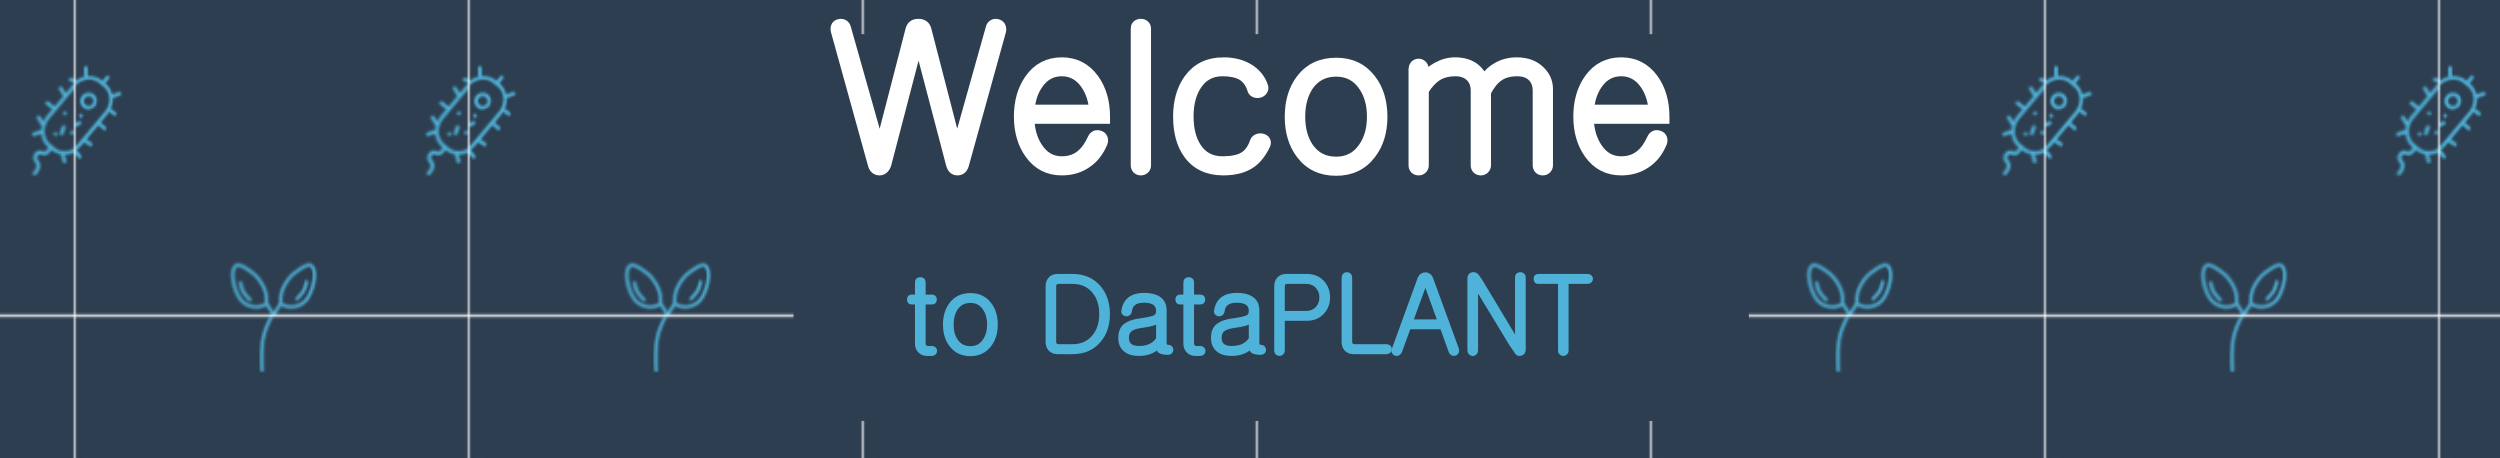 <?xml version="1.0" encoding="UTF-8" standalone="no"?>
<!-- Created with Inkscape (http://www.inkscape.org/) -->

<svg
   width="1200mm"
   height="220mm"
   viewBox="0 0 1200 220"
   version="1.1"
   id="svg296"
   inkscape:version="1.2.1 (9c6d41e410, 2022-07-14, custom)"
   sodipodi:docname="banner-bottom.svg"
   inkscape:export-filename="banner-bottom.png"
   inkscape:export-xdpi="25.4"
   inkscape:export-ydpi="25.4"
   xmlns:inkscape="http://www.inkscape.org/namespaces/inkscape"
   xmlns:sodipodi="http://sodipodi.sourceforge.net/DTD/sodipodi-0.dtd"
   xmlns:xlink="http://www.w3.org/1999/xlink"
   xmlns="http://www.w3.org/2000/svg"
   xmlns:svg="http://www.w3.org/2000/svg">
  <sodipodi:namedview
     id="namedview298"
     pagecolor="#ffffff"
     bordercolor="#666666"
     borderopacity="1.0"
     inkscape:showpageshadow="2"
     inkscape:pageopacity="0.0"
     inkscape:pagecheckerboard="0"
     inkscape:deskcolor="#d1d1d1"
     inkscape:document-units="mm"
     showgrid="false"
     inkscape:zoom="0.16173406"
     inkscape:cx="1644.6752"
     inkscape:cy="847.06956"
     inkscape:window-width="1884"
     inkscape:window-height="1003"
     inkscape:window-x="497"
     inkscape:window-y="212"
     inkscape:window-maximized="0"
     inkscape:current-layer="layer1" />
  <defs
     id="defs293">
    <pattern
       inkscape:collect="always"
       xlink:href="#pattern1555"
       id="pattern5246"
       patternTransform="matrix(0.265,0,0,0.265,-567.886,-213.16)" />
    <pattern
       inkscape:collect="always"
       xlink:href="#pattern3290"
       id="pattern3318"
       patternTransform="translate(4.9034203e-5,7.8248032e-5)" />
    <pattern
       patternUnits="userSpaceOnUse"
       width="162.791"
       height="162.79"
       patternTransform="translate(-814.014,1887.523)"
       id="pattern3290">
      <rect
         style="fill:url(#pattern3288);stroke:none;stroke-width:0.082"
         width="162.791"
         height="162.79"
         x="0"
         y="0"
         id="rect3286" />
    </pattern>
    <pattern
       inkscape:collect="always"
       xlink:href="#pattern3283"
       id="pattern3288"
       patternTransform="matrix(0.082,0,0,0.082,-1.1423474e-5,-1.6978346e-5)" />
    <pattern
       patternUnits="userSpaceOnUse"
       width="1997.193"
       height="1997.177"
       patternTransform="translate(-814.014,1887.523)"
       id="pattern3283">
      <rect
         style="fill:url(#pattern3281);stroke:none;stroke-width:6.51"
         width="1997.193"
         height="1997.177"
         x="0"
         y="0"
         id="rect1317" />
    </pattern>
    <pattern
       inkscape:collect="always"
       xlink:href="#pattern1314"
       id="pattern3281"
       patternTransform="matrix(6.51,0,0,6.51,-4.921875e-5,2.4758858e-4)" />
    <pattern
       patternUnits="userSpaceOnUse"
       width="306.786"
       height="306.784"
       patternTransform="translate(-814.014,1887.523)"
       id="pattern1314">
      <g
         id="use1312"
         transform="matrix(3.78,0,0,3.78,-140.072,-1521.299)"
         inkscape:tile-x0="17.633138"
         inkscape:tile-y0="66.195568">
        <path
           style="fill:#2d3e50;fill-opacity:1;stroke:none;stroke-width:0.265px;stroke-linecap:butt;stroke-linejoin:miter;stroke-opacity:1"
           d="M 37.061,483.68 H 118.231 V 402.51 H 37.061 v 81.17"
           id="path1542" />
        <path
           id="path1544"
           style="color:#000000;fill:#4fb3d9;stroke-linecap:round"
           d="m 39.113,431.881 a 0.378,0.378 0 0 0 -0.375,0.381 l 0.01,1.53 a 0.378,0.378 0 0 0 0.223,0.221 c -0.652,0.126 -1.264,0.423 -1.838,0.83 a 0.378,0.378 0 0 0 -0.072,-0.07 v 1.02 c 0.646,-0.618 1.426,-0.992 2.211,-1.106 0.93,-0.136 1.868,0.091 2.596,0.699 l 0.908,0.76 c 1.455,1.217 1.553,3.529 0.15,5.205 l -5.431,6.494 c -0.137,0.163 -0.282,0.313 -0.434,0.45 v 1.776 l 0.504,0.633 a 0.378,0.378 0 0 0 0.531,0.06 0.378,0.378 0 0 0 0.06,-0.531 l -0.944,-1.185 c 0.296,-0.226 0.611,-0.42 0.861,-0.719 l 0.693,-0.828 a 0.378,0.378 0 0 0 0.021,0.082 l 1.154,0.686 a 0.378,0.378 0 0 0 0.518,-0.131 0.378,0.378 0 0 0 -0.131,-0.519 l -1.109,-0.658 2.457,-2.937 a 0.378,0.378 0 0 0 0.045,0.088 l 0.982,0.83 a 0.378,0.378 0 0 0 0.533,-0.046 0.378,0.378 0 0 0 -0.045,-0.533 l -0.984,-0.828 a 0.378,0.378 0 0 0 -0.131,0.012 l 1.428,-1.707 c 0.15,-0.18 0.21,-0.394 0.332,-0.586 a 0.378,0.378 0 0 0 0.014,0.023 l 0.965,0.717 a 0.378,0.378 0 0 0 0.529,-0.078 0.378,0.378 0 0 0 -0.078,-0.529 l -0.965,-0.717 a 0.378,0.378 0 0 0 -0.145,0.021 c 0.347,-0.747 0.535,-1.523 0.483,-2.293 a 0.378,0.378 0 0 0 0.084,0.006 l 1.42,-0.485 a 0.378,0.378 0 0 0 0.236,-0.479 0.378,0.378 0 0 0 -0.48,-0.236 l -1.418,0.483 a 0.378,0.378 0 0 0 -0.008,0.013 c -0.194,-0.809 -0.545,-1.572 -1.215,-2.133 l -0.178,-0.148 0.8,-0.961 a 0.378,0.378 0 0 0 -0.049,-0.533 0.378,0.378 0 0 0 -0.533,0.049 l -0.799,0.959 -0.15,-0.125 c -0.826,-0.691 -1.859,-0.931 -2.89,-0.85 a 0.378,0.378 0 0 0 0.043,-0.168 l -0.01,-1.529 a 0.378,0.378 0 0 0 -0.381,-0.377 z m 0.543,5.465 c -0.055,0.001 -0.111,0.005 -0.166,0.012 -0.44,0.052 -0.859,0.272 -1.152,0.645 -0.587,0.746 -0.458,1.836 0.287,2.424 0.664,0.523 1.561,0.396 2.174,-0.147 0.023,-0.02 0.054,-0.021 0.076,-0.043 a 0.378,0.378 0 0 0 0.176,-0.098 0.378,0.378 0 0 0 0.002,-0.002 c 9.53e-4,-10e-4 0.001,-0.003 0.002,-0.004 a 0.378,0.378 0 0 0 0.074,-0.27 0.378,0.378 0 0 0 0,-5.1e-4 0.378,0.378 0 0 0 0,-5.2e-4 0.378,0.378 0 0 0 0,-5.2e-4 0.378,0.378 0 0 0 0,-5.1e-4 0.378,0.378 0 0 0 0,-5.2e-4 0.378,0.378 0 0 0 0,-5.2e-4 0.378,0.378 0 0 0 0,-5.1e-4 0.378,0.378 0 0 0 0,-5.2e-4 c 0.384,-0.723 0.298,-1.623 -0.367,-2.146 -0.326,-0.257 -0.718,-0.377 -1.106,-0.367 z m 0.015,0.751 c 0.217,-0.005 0.438,0.064 0.624,0.21 0.425,0.334 0.496,0.938 0.162,1.363 -0.335,0.424 -0.939,0.497 -1.363,0.162 -0.424,-0.334 -0.496,-0.939 -0.162,-1.363 0.167,-0.212 0.401,-0.336 0.646,-0.365 0.031,-0.004 0.062,-0.006 0.093,-0.007 z m -1.591,3.597 a 0.378,0.378 0 0 0 -0.347,0.404 l 0.002,0.027 a 0.378,0.378 0 0 0 0.406,0.348 0.378,0.378 0 0 0 0.347,-0.406 l -0.002,-0.026 a 0.378,0.378 0 0 0 -0.407,-0.347 z m -0.254,1.505 a 0.378,0.378 0 0 0 -0.144,0.032 l -0.621,0.272 v 0.807 a 0.378,0.378 0 0 0 0.086,-0.019 l 0.838,-0.367 a 0.378,0.378 0 0 0 0.195,-0.498 0.378,0.378 0 0 0 -0.209,-0.202 0.378,0.378 0 0 0 -0.145,-0.026 z" />
        <path
           id="path1546"
           style="color:#000000;fill:#4fb3d9;stroke-linecap:round;stroke-linejoin:round"
           d="m 84.931,472.41 c -0.126,5.3e-4 -0.253,0.018 -0.377,0.046 -0.33,0.075 -0.666,0.228 -1.004,0.416 -0.676,0.376 -1.359,0.898 -1.852,1.268 -0.695,0.521 -1.276,1.242 -1.823,2.111 -0.833,1.326 -1.204,2.756 -1.074,3.932 0.018,0.166 -0.067,0.412 -0.252,0.721 -0.185,0.309 -0.453,0.666 -0.701,1.068 -0.086,0.139 -0.14,0.247 -0.217,0.396 -0.238,-0.45 -0.516,-0.876 -0.744,-1.223 -0.271,-0.413 -0.421,-0.747 -0.398,-0.953 0.13,-1.175 -0.243,-2.606 -1.076,-3.932 -0.547,-0.87 -1.127,-1.59 -1.822,-2.111 -0.493,-0.37 -1.176,-0.892 -1.852,-1.268 -0.338,-0.188 -0.674,-0.341 -1.004,-0.416 -0.33,-0.075 -0.681,-0.074 -0.97,0.121 -0.413,0.278 -0.636,0.754 -0.744,1.297 -0.109,0.543 -0.108,1.175 -0.025,1.842 0.165,1.333 0.656,2.806 1.355,3.92 0.719,1.145 1.829,1.744 2.914,1.935 1.085,0.191 2.152,-0.002 2.871,-0.484 a 0.329,0.329 0 0 0 0.037,-0.043 c 0.08,0.146 0.07,0.309 0.164,0.453 0.288,0.439 0.624,0.891 0.838,1.364 a 0.329,0.329 0 0 0 0.107,0.101 c -0.142,0.203 -0.294,0.441 -0.449,0.707 h 0.722 c 0.19,-0.323 0.365,-0.584 0.504,-0.756 a 0.329,0.329 0 0 0 0.01,-0.018 0.329,0.329 0 0 0 0.01,-0.002 c -0.001,0.002 0.015,-0.022 0.032,-0.047 0.016,-0.025 0.031,-0.044 0.056,-0.093 0.12,-0.234 0.146,-0.29 0.242,-0.445 0.228,-0.369 0.493,-0.723 0.705,-1.076 0.029,-0.048 0.02,-0.104 0.047,-0.152 0.719,0.48 1.781,0.673 2.863,0.482 1.085,-0.191 2.197,-0.79 2.916,-1.935 0.699,-1.114 1.188,-2.587 1.353,-3.92 0.083,-0.667 0.085,-1.298 -0.023,-1.842 -0.109,-0.543 -0.331,-1.019 -0.744,-1.297 -0.181,-0.122 -0.387,-0.168 -0.596,-0.167 z m -0.006,0.659 c 0.106,-0.001 0.181,0.02 0.233,0.055 0.209,0.141 0.378,0.436 0.467,0.879 0.089,0.443 0.092,1.014 0.016,1.63 -0.153,1.232 -0.626,2.645 -1.258,3.652 -0.612,0.976 -1.539,1.473 -2.471,1.637 -0.932,0.164 -1.863,-0.029 -2.389,-0.382 a 0.329,0.329 0 0 0 -0.209,0.041 c 0.044,-0.158 0.162,-0.299 0.143,-0.471 -0.108,-0.976 0.211,-2.29 0.977,-3.508 0.522,-0.83 1.058,-1.484 1.66,-1.935 0.496,-0.372 1.164,-0.878 1.777,-1.219 0.307,-0.17 0.599,-0.297 0.83,-0.349 0.087,-0.02 0.161,-0.029 0.224,-0.03 z m -14.56,0.01 c 0.063,8.6e-4 0.138,0.01 0.224,0.03 0.231,0.053 0.523,0.18 0.83,0.35 0.613,0.341 1.281,0.846 1.777,1.219 0.602,0.452 1.139,1.106 1.66,1.935 0.765,1.218 1.087,2.532 0.978,3.508 -0.016,0.143 0.112,0.256 0.141,0.389 a 0.329,0.329 0 0 0 -0.207,0.041 c -0.526,0.353 -1.456,0.547 -2.388,0.383 -0.932,-0.164 -1.86,-0.662 -2.473,-1.637 -0.632,-1.007 -1.105,-2.42 -1.258,-3.652 -0.076,-0.616 -0.073,-1.188 0.015,-1.631 0.089,-0.443 0.258,-0.738 0.467,-0.879 0.052,-0.035 0.127,-0.057 0.233,-0.055 z m 14.06,2.774 a 0.329,0.329 0 0 0 -0.373,0.28 c 0,0 -0.196,1.202 -0.629,1.853 -0.472,0.71 -1.236,1.438 -1.236,1.438 a 0.329,0.329 0 0 0 -0.014,0.467 0.329,0.329 0 0 0 0.467,0.012 c 0,0 0.796,-0.744 1.332,-1.551 0.575,-0.866 0.732,-2.125 0.732,-2.125 a 0.329,0.329 0 0 0 -0.279,-0.373 z m -13.627,0.211 a 0.329,0.329 0 0 0 -0.279,0.372 c 0,0 0.157,1.259 0.732,2.125 0.536,0.807 1.334,1.552 1.334,1.552 a 0.329,0.329 0 0 0 0.465,-0.013 0.329,0.329 0 0 0 -0.014,-0.465 c 0,0 -0.764,-0.727 -1.236,-1.437 -0.433,-0.651 -0.629,-1.854 -0.629,-1.854 a 0.329,0.329 0 0 0 -0.373,-0.28 z" />
        <path
           id="path1548"
           style="color:#000000;fill:#4fb3d9;stroke-linecap:round"
           d="m 116.815,434.273 a 0.378,0.378 0 0 0 -0.338,0.249 0.378,0.378 0 0 0 0.227,0.485 l 0.978,0.353 c -0.118,0.117 -0.266,0.182 -0.375,0.313 l -1.5,1.793 -0.715,-1.209 a 0.378,0.378 0 0 0 -0.518,-0.135 0.378,0.378 0 0 0 -0.135,0.519 l 0.844,1.424 a 0.378,0.378 0 0 0 0.014,0.01 l -1.774,2.119 -1.272,-1.018 a 0.378,0.378 0 0 0 -0.531,0.059 0.378,0.378 0 0 0 0.059,0.533 l 1.259,1.008 -1.164,1.391 c -0.3,0.359 -0.479,0.765 -0.664,1.168 l -0.653,-1.105 a 0.378,0.378 0 0 0 -0.519,-0.133 0.378,0.378 0 0 0 -0.133,0.517 l 0.842,1.426 a 0.378,0.378 0 0 0 0.162,0.121 c -0.081,0.322 -0.136,0.644 -0.149,0.967 a 0.378,0.378 0 0 0 -0.195,-0.096 l -1.42,0.483 a 0.378,0.378 0 0 0 -0.236,0.481 0.378,0.378 0 0 0 0.48,0.236 l 1.387,-0.471 c 0.107,1.022 0.523,1.989 1.344,2.676 l 0.226,0.19 a 0.378,0.378 0 0 0 -0.154,0.107 c -0.179,0.28 -0.349,0.486 -0.49,0.599 -0.141,0.113 -0.229,0.137 -0.332,0.127 -0.166,-0.016 -0.328,-0.139 -0.649,-0.219 -0.16,-0.04 -0.369,-0.048 -0.571,0.024 -0.201,0.072 -0.385,0.206 -0.578,0.404 l -0.012,0.01 -0.008,0.012 c -0.369,0.442 -0.461,0.924 -0.365,1.305 0.097,0.381 0.325,0.649 0.469,0.842 0.038,0.051 0.154,0.286 0.131,0.599 -0.023,0.314 -0.164,0.733 -0.649,1.232 a 0.378,0.378 0 0 0 0.01,0.535 0.378,0.378 0 0 0 0.535,-0.01 c 0.585,-0.603 0.823,-1.202 0.859,-1.703 0.037,-0.501 -0.109,-0.877 -0.281,-1.107 -0.155,-0.207 -0.297,-0.403 -0.34,-0.574 -0.043,-0.168 -0.037,-0.328 0.207,-0.625 0.129,-0.128 0.227,-0.189 0.278,-0.207 0.054,-0.019 0.071,-0.019 0.131,-0.004 0.119,0.03 0.366,0.202 0.758,0.24 0.324,0.032 0.635,-0.094 0.881,-0.291 0.246,-0.197 0.451,-0.463 0.654,-0.781 a 0.378,0.378 0 0 0 0.027,-0.088 l 0.17,0.143 c 0.529,0.443 1.149,0.671 1.793,0.791 l 0.338,1.531 a 0.378,0.378 0 0 0 0.451,0.289 0.378,0.378 0 0 0 0.287,-0.451 l -0.291,-1.326 c 0.745,-0.004 1.492,-0.133 2.183,-0.512 l 0.44,0.552 v -1.777 c -1.408,1.272 -3.404,1.42 -4.718,0.321 l -0.908,-0.76 c -1.455,-1.217 -1.553,-3.528 -0.15,-5.205 l 5.432,-6.492 c 0.109,-0.131 0.225,-0.253 0.344,-0.367 v -1.02 a 0.378,0.378 0 0 0 -0.092,-0.051 l -1.178,-0.426 a 0.378,0.378 0 0 0 -0.146,-0.022 z m -1.206,6.905 a 0.378,0.378 0 0 0 -0.348,0.406 l 0.002,0.025 a 0.378,0.378 0 0 0 0.406,0.35 0.378,0.378 0 0 0 0.348,-0.406 l -0.002,-0.027 a 0.378,0.378 0 0 0 -0.406,-0.348 z m 2.622,2.325 -0.218,0.095 a 0.378,0.378 0 0 0 -0.195,0.498 0.378,0.378 0 0 0 0.413,0.214 z m -2.859,0.54 a 0.378,0.378 0 0 0 -0.335,0.252 l -0.451,1.305 a 0.378,0.378 0 0 0 0.235,0.481 0.378,0.378 0 0 0 0.481,-0.233 l 0.451,-1.305 a 0.378,0.378 0 0 0 -0.235,-0.481 0.378,0.378 0 0 0 -0.146,-0.02 z m 1.722,1.109 a 0.378,0.378 0 0 0 -0.349,0.406 l 0.002,0.028 a 0.378,0.378 0 0 0 0.406,0.347 0.378,0.378 0 0 0 0.349,-0.406 l -0.002,-0.025 a 0.378,0.378 0 0 0 -0.406,-0.35 z m -3.441,0.282 a 0.378,0.378 0 0 0 -0.348,0.406 l 0.002,0.025 a 0.378,0.378 0 0 0 0.406,0.348 0.378,0.378 0 0 0 0.348,-0.406 l -0.002,-0.026 a 0.378,0.378 0 0 0 -0.406,-0.347 z" />
        <path
           id="path1550"
           style="color:#000000;fill:#4fb3d9;stroke-linecap:round;stroke-linejoin:round"
           d="m 76.834,402.51 c -0.689,1.18 -1.451,2.931 -1.733,4.845 -0.38,2.582 -0.144,6.115 -0.144,6.115 a 0.329,0.329 0 0 0 0.351,0.308 0.329,0.329 0 0 0 0.306,-0.35 c 0,0 -0.222,-3.523 0.139,-5.978 0.279,-1.894 1.139,-3.815 1.802,-4.941 z" />
      </g>
    </pattern>
    <pattern
       patternUnits="userSpaceOnUse"
       width="162.791"
       height="162.79"
       patternTransform="translate(-404.926,2323.224)"
       id="pattern1555">
      <rect
         style="fill:url(#pattern3318);stroke:none;stroke-width:1"
         width="162.791"
         height="162.79"
         x="0"
         y="0"
         id="rect3293" />
    </pattern>
    <pattern
       inkscape:collect="always"
       xlink:href="#pattern3305"
       id="pattern12940"
       patternTransform="matrix(0.98,0,0,0.98,-1287.602,2800.006)" />
    <pattern
       patternUnits="userSpaceOnUse"
       width="192.27"
       height="192.269"
       patternTransform="translate(-1152.197,2631.682)"
       id="pattern3305">
      <rect
         style="fill:url(#pattern3303);stroke:none;stroke-width:1.181"
         width="192.27"
         height="192.269"
         x="0"
         y="0"
         id="rect3301" />
    </pattern>
    <pattern
       inkscape:collect="always"
       xlink:href="#pattern3290-3"
       id="pattern3303"
       patternTransform="matrix(1.181,0,0,1.181,-7.2637795e-5,2.5319882e-5)" />
    <pattern
       patternUnits="userSpaceOnUse"
       width="162.791"
       height="162.79"
       patternTransform="translate(-814.014,1887.523)"
       id="pattern3290-3">
      <rect
         style="fill:url(#pattern3288-7);stroke:none;stroke-width:0.082"
         width="162.791"
         height="162.79"
         x="0"
         y="0"
         id="rect3286-6" />
    </pattern>
    <pattern
       inkscape:collect="always"
       xlink:href="#pattern3283-5"
       id="pattern3288-7"
       patternTransform="matrix(0.082,0,0,0.082,-1.1423474e-5,-1.6978346e-5)" />
    <pattern
       patternUnits="userSpaceOnUse"
       width="1997.193"
       height="1997.177"
       patternTransform="translate(-814.014,1887.523)"
       id="pattern3283-5">
      <rect
         style="fill:url(#pattern3281-5);stroke:none;stroke-width:6.51"
         width="1997.193"
         height="1997.177"
         x="0"
         y="0"
         id="rect1317-3" />
    </pattern>
    <pattern
       inkscape:collect="always"
       xlink:href="#pattern1314-6"
       id="pattern3281-5"
       patternTransform="matrix(6.51,0,0,6.51,-4.921875e-5,2.4758858e-4)" />
    <pattern
       patternUnits="userSpaceOnUse"
       width="306.786"
       height="306.784"
       patternTransform="translate(-814.014,1887.523)"
       id="pattern1314-6">
      <g
         id="use1312-2"
         transform="matrix(3.78,0,0,3.78,-140.072,-1521.299)"
         inkscape:tile-x0="17.633138"
         inkscape:tile-y0="66.195568">
        <path
           style="fill:#2d3e50;fill-opacity:1;stroke:none;stroke-width:0.265px;stroke-linecap:butt;stroke-linejoin:miter;stroke-opacity:1"
           d="M 37.061,483.68 H 118.231 V 402.51 H 37.061 v 81.17"
           id="path3781" />
        <path
           id="path3783"
           style="color:#000000;fill:#4fb3d9;stroke-linecap:round"
           d="m 39.113,431.881 a 0.378,0.378 0 0 0 -0.375,0.381 l 0.01,1.53 a 0.378,0.378 0 0 0 0.223,0.221 c -0.652,0.126 -1.264,0.423 -1.838,0.83 a 0.378,0.378 0 0 0 -0.072,-0.07 v 1.02 c 0.646,-0.618 1.426,-0.992 2.211,-1.106 0.93,-0.136 1.868,0.091 2.596,0.699 l 0.908,0.76 c 1.455,1.217 1.553,3.529 0.15,5.205 l -5.431,6.494 c -0.137,0.163 -0.282,0.313 -0.434,0.45 v 1.776 l 0.504,0.633 a 0.378,0.378 0 0 0 0.531,0.06 0.378,0.378 0 0 0 0.06,-0.531 l -0.944,-1.185 c 0.296,-0.226 0.611,-0.42 0.861,-0.719 l 0.693,-0.828 a 0.378,0.378 0 0 0 0.021,0.082 l 1.154,0.686 a 0.378,0.378 0 0 0 0.518,-0.131 0.378,0.378 0 0 0 -0.131,-0.519 l -1.109,-0.658 2.457,-2.937 a 0.378,0.378 0 0 0 0.045,0.088 l 0.982,0.83 a 0.378,0.378 0 0 0 0.533,-0.046 0.378,0.378 0 0 0 -0.045,-0.533 l -0.984,-0.828 a 0.378,0.378 0 0 0 -0.131,0.012 l 1.428,-1.707 c 0.15,-0.18 0.21,-0.394 0.332,-0.586 a 0.378,0.378 0 0 0 0.014,0.023 l 0.965,0.717 a 0.378,0.378 0 0 0 0.529,-0.078 0.378,0.378 0 0 0 -0.078,-0.529 l -0.965,-0.717 a 0.378,0.378 0 0 0 -0.145,0.021 c 0.347,-0.747 0.535,-1.523 0.483,-2.293 a 0.378,0.378 0 0 0 0.084,0.006 l 1.42,-0.485 a 0.378,0.378 0 0 0 0.236,-0.479 0.378,0.378 0 0 0 -0.48,-0.236 l -1.418,0.483 a 0.378,0.378 0 0 0 -0.008,0.013 c -0.194,-0.809 -0.545,-1.572 -1.215,-2.133 l -0.178,-0.148 0.8,-0.961 a 0.378,0.378 0 0 0 -0.049,-0.533 0.378,0.378 0 0 0 -0.533,0.049 l -0.799,0.959 -0.15,-0.125 c -0.826,-0.691 -1.859,-0.931 -2.89,-0.85 a 0.378,0.378 0 0 0 0.043,-0.168 l -0.01,-1.529 a 0.378,0.378 0 0 0 -0.381,-0.377 z m 0.543,5.465 c -0.055,0.001 -0.111,0.005 -0.166,0.012 -0.44,0.052 -0.859,0.272 -1.152,0.645 -0.587,0.746 -0.458,1.836 0.287,2.424 0.664,0.523 1.561,0.396 2.174,-0.147 0.023,-0.02 0.054,-0.021 0.076,-0.043 a 0.378,0.378 0 0 0 0.176,-0.098 0.378,0.378 0 0 0 0.002,-0.002 c 9.53e-4,-10e-4 0.001,-0.003 0.002,-0.004 a 0.378,0.378 0 0 0 0.074,-0.27 0.378,0.378 0 0 0 0,-5.1e-4 0.378,0.378 0 0 0 0,-5.2e-4 0.378,0.378 0 0 0 0,-5.2e-4 0.378,0.378 0 0 0 0,-5.1e-4 0.378,0.378 0 0 0 0,-5.2e-4 0.378,0.378 0 0 0 0,-5.2e-4 0.378,0.378 0 0 0 0,-5.1e-4 0.378,0.378 0 0 0 0,-5.2e-4 c 0.384,-0.723 0.298,-1.623 -0.367,-2.146 -0.326,-0.257 -0.718,-0.377 -1.106,-0.367 z m 0.015,0.751 c 0.217,-0.005 0.438,0.064 0.624,0.21 0.425,0.334 0.496,0.938 0.162,1.363 -0.335,0.424 -0.939,0.497 -1.363,0.162 -0.424,-0.334 -0.496,-0.939 -0.162,-1.363 0.167,-0.212 0.401,-0.336 0.646,-0.365 0.031,-0.004 0.062,-0.006 0.093,-0.007 z m -1.591,3.597 a 0.378,0.378 0 0 0 -0.347,0.404 l 0.002,0.027 a 0.378,0.378 0 0 0 0.406,0.348 0.378,0.378 0 0 0 0.347,-0.406 l -0.002,-0.026 a 0.378,0.378 0 0 0 -0.407,-0.347 z m -0.254,1.505 a 0.378,0.378 0 0 0 -0.144,0.032 l -0.621,0.272 v 0.807 a 0.378,0.378 0 0 0 0.086,-0.019 l 0.838,-0.367 a 0.378,0.378 0 0 0 0.195,-0.498 0.378,0.378 0 0 0 -0.209,-0.202 0.378,0.378 0 0 0 -0.145,-0.026 z" />
        <path
           id="path3785"
           style="color:#000000;fill:#4fb3d9;stroke-linecap:round;stroke-linejoin:round"
           d="m 84.931,472.41 c -0.126,5.3e-4 -0.253,0.018 -0.377,0.046 -0.33,0.075 -0.666,0.228 -1.004,0.416 -0.676,0.376 -1.359,0.898 -1.852,1.268 -0.695,0.521 -1.276,1.242 -1.823,2.111 -0.833,1.326 -1.204,2.756 -1.074,3.932 0.018,0.166 -0.067,0.412 -0.252,0.721 -0.185,0.309 -0.453,0.666 -0.701,1.068 -0.086,0.139 -0.14,0.247 -0.217,0.396 -0.238,-0.45 -0.516,-0.876 -0.744,-1.223 -0.271,-0.413 -0.421,-0.747 -0.398,-0.953 0.13,-1.175 -0.243,-2.606 -1.076,-3.932 -0.547,-0.87 -1.127,-1.59 -1.822,-2.111 -0.493,-0.37 -1.176,-0.892 -1.852,-1.268 -0.338,-0.188 -0.674,-0.341 -1.004,-0.416 -0.33,-0.075 -0.681,-0.074 -0.97,0.121 -0.413,0.278 -0.636,0.754 -0.744,1.297 -0.109,0.543 -0.108,1.175 -0.025,1.842 0.165,1.333 0.656,2.806 1.355,3.92 0.719,1.145 1.829,1.744 2.914,1.935 1.085,0.191 2.152,-0.002 2.871,-0.484 a 0.329,0.329 0 0 0 0.037,-0.043 c 0.08,0.146 0.07,0.309 0.164,0.453 0.288,0.439 0.624,0.891 0.838,1.364 a 0.329,0.329 0 0 0 0.107,0.101 c -0.142,0.203 -0.294,0.441 -0.449,0.707 h 0.722 c 0.19,-0.323 0.365,-0.584 0.504,-0.756 a 0.329,0.329 0 0 0 0.01,-0.018 0.329,0.329 0 0 0 0.01,-0.002 c -0.001,0.002 0.015,-0.022 0.032,-0.047 0.016,-0.025 0.031,-0.044 0.056,-0.093 0.12,-0.234 0.146,-0.29 0.242,-0.445 0.228,-0.369 0.493,-0.723 0.705,-1.076 0.029,-0.048 0.02,-0.104 0.047,-0.152 0.719,0.48 1.781,0.673 2.863,0.482 1.085,-0.191 2.197,-0.79 2.916,-1.935 0.699,-1.114 1.188,-2.587 1.353,-3.92 0.083,-0.667 0.085,-1.298 -0.023,-1.842 -0.109,-0.543 -0.331,-1.019 -0.744,-1.297 -0.181,-0.122 -0.387,-0.168 -0.596,-0.167 z m -0.006,0.659 c 0.106,-0.001 0.181,0.02 0.233,0.055 0.209,0.141 0.378,0.436 0.467,0.879 0.089,0.443 0.092,1.014 0.016,1.63 -0.153,1.232 -0.626,2.645 -1.258,3.652 -0.612,0.976 -1.539,1.473 -2.471,1.637 -0.932,0.164 -1.863,-0.029 -2.389,-0.382 a 0.329,0.329 0 0 0 -0.209,0.041 c 0.044,-0.158 0.162,-0.299 0.143,-0.471 -0.108,-0.976 0.211,-2.29 0.977,-3.508 0.522,-0.83 1.058,-1.484 1.66,-1.935 0.496,-0.372 1.164,-0.878 1.777,-1.219 0.307,-0.17 0.599,-0.297 0.83,-0.349 0.087,-0.02 0.161,-0.029 0.224,-0.03 z m -14.56,0.01 c 0.063,8.6e-4 0.138,0.01 0.224,0.03 0.231,0.053 0.523,0.18 0.83,0.35 0.613,0.341 1.281,0.846 1.777,1.219 0.602,0.452 1.139,1.106 1.66,1.935 0.765,1.218 1.087,2.532 0.978,3.508 -0.016,0.143 0.112,0.256 0.141,0.389 a 0.329,0.329 0 0 0 -0.207,0.041 c -0.526,0.353 -1.456,0.547 -2.388,0.383 -0.932,-0.164 -1.86,-0.662 -2.473,-1.637 -0.632,-1.007 -1.105,-2.42 -1.258,-3.652 -0.076,-0.616 -0.073,-1.188 0.015,-1.631 0.089,-0.443 0.258,-0.738 0.467,-0.879 0.052,-0.035 0.127,-0.057 0.233,-0.055 z m 14.06,2.774 a 0.329,0.329 0 0 0 -0.373,0.28 c 0,0 -0.196,1.202 -0.629,1.853 -0.472,0.71 -1.236,1.438 -1.236,1.438 a 0.329,0.329 0 0 0 -0.014,0.467 0.329,0.329 0 0 0 0.467,0.012 c 0,0 0.796,-0.744 1.332,-1.551 0.575,-0.866 0.732,-2.125 0.732,-2.125 a 0.329,0.329 0 0 0 -0.279,-0.373 z m -13.627,0.211 a 0.329,0.329 0 0 0 -0.279,0.372 c 0,0 0.157,1.259 0.732,2.125 0.536,0.807 1.334,1.552 1.334,1.552 a 0.329,0.329 0 0 0 0.465,-0.013 0.329,0.329 0 0 0 -0.014,-0.465 c 0,0 -0.764,-0.727 -1.236,-1.437 -0.433,-0.651 -0.629,-1.854 -0.629,-1.854 a 0.329,0.329 0 0 0 -0.373,-0.28 z" />
        <path
           id="path3787"
           style="color:#000000;fill:#4fb3d9;stroke-linecap:round"
           d="m 116.815,434.273 a 0.378,0.378 0 0 0 -0.338,0.249 0.378,0.378 0 0 0 0.227,0.485 l 0.978,0.353 c -0.118,0.117 -0.266,0.182 -0.375,0.313 l -1.5,1.793 -0.715,-1.209 a 0.378,0.378 0 0 0 -0.518,-0.135 0.378,0.378 0 0 0 -0.135,0.519 l 0.844,1.424 a 0.378,0.378 0 0 0 0.014,0.01 l -1.774,2.119 -1.272,-1.018 a 0.378,0.378 0 0 0 -0.531,0.059 0.378,0.378 0 0 0 0.059,0.533 l 1.259,1.008 -1.164,1.391 c -0.3,0.359 -0.479,0.765 -0.664,1.168 l -0.653,-1.105 a 0.378,0.378 0 0 0 -0.519,-0.133 0.378,0.378 0 0 0 -0.133,0.517 l 0.842,1.426 a 0.378,0.378 0 0 0 0.162,0.121 c -0.081,0.322 -0.136,0.644 -0.149,0.967 a 0.378,0.378 0 0 0 -0.195,-0.096 l -1.42,0.483 a 0.378,0.378 0 0 0 -0.236,0.481 0.378,0.378 0 0 0 0.48,0.236 l 1.387,-0.471 c 0.107,1.022 0.523,1.989 1.344,2.676 l 0.226,0.19 a 0.378,0.378 0 0 0 -0.154,0.107 c -0.179,0.28 -0.349,0.486 -0.49,0.599 -0.141,0.113 -0.229,0.137 -0.332,0.127 -0.166,-0.016 -0.328,-0.139 -0.649,-0.219 -0.16,-0.04 -0.369,-0.048 -0.571,0.024 -0.201,0.072 -0.385,0.206 -0.578,0.404 l -0.012,0.01 -0.008,0.012 c -0.369,0.442 -0.461,0.924 -0.365,1.305 0.097,0.381 0.325,0.649 0.469,0.842 0.038,0.051 0.154,0.286 0.131,0.599 -0.023,0.314 -0.164,0.733 -0.649,1.232 a 0.378,0.378 0 0 0 0.01,0.535 0.378,0.378 0 0 0 0.535,-0.01 c 0.585,-0.603 0.823,-1.202 0.859,-1.703 0.037,-0.501 -0.109,-0.877 -0.281,-1.107 -0.155,-0.207 -0.297,-0.403 -0.34,-0.574 -0.043,-0.168 -0.037,-0.328 0.207,-0.625 0.129,-0.128 0.227,-0.189 0.278,-0.207 0.054,-0.019 0.071,-0.019 0.131,-0.004 0.119,0.03 0.366,0.202 0.758,0.24 0.324,0.032 0.635,-0.094 0.881,-0.291 0.246,-0.197 0.451,-0.463 0.654,-0.781 a 0.378,0.378 0 0 0 0.027,-0.088 l 0.17,0.143 c 0.529,0.443 1.149,0.671 1.793,0.791 l 0.338,1.531 a 0.378,0.378 0 0 0 0.451,0.289 0.378,0.378 0 0 0 0.287,-0.451 l -0.291,-1.326 c 0.745,-0.004 1.492,-0.133 2.183,-0.512 l 0.44,0.552 v -1.777 c -1.408,1.272 -3.404,1.42 -4.718,0.321 l -0.908,-0.76 c -1.455,-1.217 -1.553,-3.528 -0.15,-5.205 l 5.432,-6.492 c 0.109,-0.131 0.225,-0.253 0.344,-0.367 v -1.02 a 0.378,0.378 0 0 0 -0.092,-0.051 l -1.178,-0.426 a 0.378,0.378 0 0 0 -0.146,-0.022 z m -1.206,6.905 a 0.378,0.378 0 0 0 -0.348,0.406 l 0.002,0.025 a 0.378,0.378 0 0 0 0.406,0.35 0.378,0.378 0 0 0 0.348,-0.406 l -0.002,-0.027 a 0.378,0.378 0 0 0 -0.406,-0.348 z m 2.622,2.325 -0.218,0.095 a 0.378,0.378 0 0 0 -0.195,0.498 0.378,0.378 0 0 0 0.413,0.214 z m -2.859,0.54 a 0.378,0.378 0 0 0 -0.335,0.252 l -0.451,1.305 a 0.378,0.378 0 0 0 0.235,0.481 0.378,0.378 0 0 0 0.481,-0.233 l 0.451,-1.305 a 0.378,0.378 0 0 0 -0.235,-0.481 0.378,0.378 0 0 0 -0.146,-0.02 z m 1.722,1.109 a 0.378,0.378 0 0 0 -0.349,0.406 l 0.002,0.028 a 0.378,0.378 0 0 0 0.406,0.347 0.378,0.378 0 0 0 0.349,-0.406 l -0.002,-0.025 a 0.378,0.378 0 0 0 -0.406,-0.35 z m -3.441,0.282 a 0.378,0.378 0 0 0 -0.348,0.406 l 0.002,0.025 a 0.378,0.378 0 0 0 0.406,0.348 0.378,0.378 0 0 0 0.348,-0.406 l -0.002,-0.026 a 0.378,0.378 0 0 0 -0.406,-0.347 z" />
        <path
           id="path3789"
           style="color:#000000;fill:#4fb3d9;stroke-linecap:round;stroke-linejoin:round"
           d="m 76.834,402.51 c -0.689,1.18 -1.451,2.931 -1.733,4.845 -0.38,2.582 -0.144,6.115 -0.144,6.115 a 0.329,0.329 0 0 0 0.351,0.308 0.329,0.329 0 0 0 0.306,-0.35 c 0,0 -0.222,-3.523 0.139,-5.978 0.279,-1.894 1.139,-3.815 1.802,-4.941 z" />
      </g>
    </pattern>
  </defs>
  <g
     inkscape:label="Layer 1"
     inkscape:groupmode="layer"
     id="layer1">
    <rect
       style="fill:url(#pattern5246);stroke:none;stroke-width:0.265"
       width="43.072"
       height="43.071"
       x="-567.886"
       y="-213.16"
       id="rect1558" />
    <path
       id="rect3297"
       style="fill:url(#pattern12940);fill-opacity:1;fill-rule:evenodd;stroke:none;stroke-width:108.933;stroke-linecap:round;stroke-linejoin:round;stroke-dasharray:none;paint-order:markers fill stroke"
       d="M -156.534,-226.844 V 516.281 H 1380.384 V -226.844 Z" />
    <rect
       style="fill:#2d3e50;fill-opacity:1;fill-rule:evenodd;stroke:none;stroke-width:2;stroke-linecap:round;stroke-linejoin:round;stroke-dasharray:none;stroke-opacity:1"
       id="rect11463"
       width="458.577"
       height="185.648"
       x="380.86"
       y="16.396" />
    <g
       id="g11312"
       transform="translate(59.48,-32.124)"
       style="font-size:50.8px;line-height:1.25;font-family:Gulim;-inkscape-font-specification:Gulim;stroke-width:0.265">
      <path
         d="m 341.319,47.049 17.741,64.034 q 0.832,3.142 3.511,3.234 2.68,0 3.788,-3.234 l 15.061,-57.751 15.154,57.659 q 0.832,3.326 3.511,3.326 2.772,0 3.604,-3.326 l 17.741,-63.942 q 0.277,-1.478 -0.37,-2.587 -0.647,-0.924 -1.848,-1.201 -1.201,-0.277 -2.125,0.277 -1.201,0.647 -1.478,2.125 L 399.902,101.566 385.579,46.217 q -0.832,-3.049 -4.25,-3.049 -3.326,0 -4.158,3.049 L 362.849,101.566 346.956,45.386 q -0.37,-1.294 -1.386,-1.848 -1.016,-0.554 -2.125,-0.277 -1.201,0.185 -1.848,1.109 -0.647,1.109 -0.277,2.68 z"
         id="path7532"
         style="fill:#ffffff;fill-opacity:1;stroke:#ffffff;stroke-width:4;stroke-dasharray:none;stroke-opacity:1" />
      <path
         d="m 464.49,98.701 q -2.218,4.805 -5.082,7.207 -3.696,3.234 -9.24,3.234 -7.023,0 -11.181,-6.376 -3.604,-5.359 -3.973,-13.213 h 36.314 v -1.478 q 0,-10.811 -5.359,-18.295 -5.914,-8.131 -15.801,-8.131 -9.887,0 -15.708,8.131 -5.267,7.484 -5.267,18.295 0,10.719 5.267,18.111 5.821,8.131 15.708,8.131 7.023,0 12.197,-3.604 5.082,-3.419 7.762,-9.887 0.554,-1.386 0,-2.587 -0.462,-1.016 -1.571,-1.386 -1.201,-0.462 -2.31,-0.092 -1.201,0.554 -1.756,1.94 z m -29.291,-14.322 q 0.554,-6.745 3.973,-11.643 4.158,-6.006 10.996,-6.006 6.838,0 11.088,6.098 3.419,4.99 3.973,11.55 z"
         id="path7534"
         style="fill:#ffffff;fill-opacity:1;stroke:#ffffff;stroke-width:4;stroke-dasharray:none;stroke-opacity:1" />
      <path
         d="m 485.281,45.848 v 65.605 q 0,1.294 0.832,2.125 0.832,0.739 2.033,0.739 1.109,0 1.94,-0.739 0.924,-0.739 0.924,-2.033 V 45.94 q 0,-1.386 -0.924,-2.125 -0.832,-0.647 -1.94,-0.647 -1.201,0 -2.033,0.647 -0.832,0.739 -0.832,2.033 z"
         id="path7536"
         style="fill:#ffffff;fill-opacity:1;stroke:#ffffff;stroke-width:4;stroke-dasharray:none;stroke-opacity:1" />
      <path
         d="m 527.693,61.648 q 8.131,0 13.583,3.881 4.528,3.326 6.006,8.224 0.277,1.201 -0.462,2.125 -0.647,0.924 -1.848,1.201 -1.294,0.277 -2.31,-0.185 -1.201,-0.554 -1.478,-1.848 -1.386,-4.343 -4.712,-6.376 -3.326,-1.94 -9.148,-1.94 -7.854,0 -12.105,6.56 -3.788,5.729 -3.788,14.692 0,9.148 3.788,14.877 4.158,6.283 12.105,6.283 6.561,0 9.979,-2.033 3.419,-2.033 5.082,-6.838 0.37,-1.294 1.663,-1.848 1.109,-0.462 2.31,-0.185 1.294,0.277 1.848,1.201 0.647,0.924 0.092,2.31 -2.772,5.821 -6.745,8.778 -5.267,3.788 -13.86,3.788 -11.181,0 -17.002,-7.947 -5.082,-6.93 -5.082,-18.295 0,-10.996 5.267,-18.295 6.006,-8.131 16.817,-8.131 z"
         id="path7538"
         style="fill:#ffffff;fill-opacity:1;stroke:#ffffff;stroke-width:4;stroke-dasharray:none;stroke-opacity:1" />
      <path
         d="m 581.84,61.833 q -10.996,0 -17.187,8.131 -5.452,7.207 -5.452,18.203 0,10.903 5.452,18.111 6.191,8.224 17.187,8.224 10.903,0 17.094,-8.224 5.544,-7.207 5.544,-18.111 0,-10.996 -5.544,-18.203 -6.191,-8.131 -17.094,-8.131 z m 0,5.082 q 8.131,0 12.659,6.561 4.158,5.821 4.158,14.692 0,8.686 -4.158,14.599 -4.528,6.561 -12.659,6.561 -8.224,0 -12.844,-6.561 -3.973,-5.821 -3.973,-14.599 0,-8.871 3.973,-14.692 4.62,-6.561 12.844,-6.561 z"
         id="path7540"
         style="fill:#ffffff;fill-opacity:1;stroke:#ffffff;stroke-width:4;stroke-dasharray:none;stroke-opacity:1" />
      <path
         d="m 618.616,65.529 v 45.924 q 0,1.294 0.832,2.125 0.832,0.739 2.033,0.739 1.109,0 1.94,-0.739 0.924,-0.832 0.924,-2.125 V 75.601 q 3.049,-4.805 6.468,-6.838 3.419,-2.033 8.316,-2.033 4.435,0 7.023,2.587 2.31,2.402 2.31,6.376 v 35.759 q 0,1.294 0.832,2.125 0.832,0.739 2.033,0.739 1.109,0 1.94,-0.739 0.924,-0.832 0.924,-2.125 V 76.433 q 2.68,-5.174 6.006,-7.392 3.326,-2.31 8.593,-2.31 4.62,0 7.115,2.587 2.31,2.402 2.31,6.376 v 35.759 q 0,1.294 0.832,2.125 0.832,0.739 2.033,0.739 1.109,0 1.94,-0.739 0.924,-0.832 0.924,-2.125 V 74.769 q 0,-4.99 -3.788,-8.778 -4.343,-4.343 -11.55,-4.343 -5.267,0 -9.517,2.402 -3.881,2.125 -6.283,5.914 -1.663,-3.511 -4.343,-5.544 -3.788,-2.772 -9.517,-2.772 -4.528,0 -8.871,2.402 -3.511,1.94 -5.729,4.897 v -3.419 q 0,-1.571 -0.924,-2.402 -0.832,-0.832 -1.94,-0.832 -1.201,0 -2.033,0.832 -0.832,0.832 -0.832,2.402 z"
         id="path7542"
         style="fill:#ffffff;fill-opacity:1;stroke:#ffffff;stroke-width:4;stroke-dasharray:none;stroke-opacity:1" />
      <path
         d="m 733.009,98.701 q -2.218,4.805 -5.082,7.207 -3.696,3.234 -9.24,3.234 -7.023,0 -11.181,-6.376 -3.604,-5.359 -3.973,-13.213 h 36.314 v -1.478 q 0,-10.811 -5.359,-18.295 -5.914,-8.131 -15.801,-8.131 -9.887,0 -15.708,8.131 -5.267,7.484 -5.267,18.295 0,10.719 5.267,18.111 5.821,8.131 15.708,8.131 7.023,0 12.197,-3.604 5.082,-3.419 7.762,-9.887 0.554,-1.386 0,-2.587 -0.462,-1.016 -1.571,-1.386 -1.201,-0.462 -2.31,-0.092 -1.201,0.554 -1.756,1.94 z m -29.291,-14.322 q 0.554,-6.745 3.973,-11.643 4.158,-6.006 10.996,-6.006 6.838,0 11.088,6.098 3.419,4.99 3.973,11.55 z"
         id="path7544"
         style="fill:#ffffff;fill-opacity:1;stroke:#ffffff;stroke-width:4;stroke-dasharray:none;stroke-opacity:1" />
    </g>
    <g
       id="g11352"
       transform="translate(-131.288,-466.02)"
       style="font-size:50.8px;line-height:1.25;font-family:Gulim;-inkscape-font-specification:Gulim;stroke-width:0.265">
      <path
         d="m 571.472,601.538 v 6.896 h -2.679 q -1.141,0 -1.141,1.339 0,1.389 1.141,1.389 h 2.679 v 19.893 q 0,1.935 1.191,3.274 1.29,1.538 3.572,1.538 h 2.332 q 0.695,0 1.141,-0.446 0.397,-0.397 0.397,-0.943 0,-0.595 -0.397,-0.992 -0.446,-0.397 -1.141,-0.397 h -1.786 q -1.091,0 -1.687,-0.744 -0.496,-0.595 -0.496,-1.488 v -19.695 h 4.068 q 1.29,0 1.29,-1.389 0,-1.339 -1.29,-1.339 h -4.068 v -6.896 q 0,-0.744 -0.496,-1.141 -0.446,-0.347 -1.091,-0.347 -0.645,0 -1.091,0.347 -0.446,0.397 -0.446,1.141 z"
         id="path10502"
         style="fill:#4fb3d9;fill-opacity:1;stroke:#4fb3d9;stroke-width:2;stroke-dasharray:none;stroke-opacity:1" />
      <path
         d="m 597.07,607.69 q -5.904,0 -9.227,4.366 -2.927,3.87 -2.927,9.773 0,5.854 2.927,9.723 3.324,4.415 9.227,4.415 5.854,0 9.178,-4.415 2.977,-3.87 2.977,-9.723 0,-5.904 -2.977,-9.773 -3.324,-4.366 -9.178,-4.366 z m 0,2.729 q 4.366,0 6.796,3.522 2.232,3.125 2.232,7.888 0,4.663 -2.232,7.838 -2.431,3.522 -6.796,3.522 -4.415,0 -6.896,-3.522 -2.133,-3.125 -2.133,-7.838 0,-4.763 2.133,-7.888 2.48,-3.522 6.896,-3.522 z"
         id="path10504"
         style="fill:#4fb3d9;fill-opacity:1;stroke:#4fb3d9;stroke-width:2;stroke-dasharray:none;stroke-opacity:1" />
      <path
         d="m 638.891,598.512 q -2.282,0 -3.572,1.488 -1.141,1.339 -1.141,3.324 v 26.938 q 0,1.935 1.141,3.274 1.29,1.488 3.572,1.488 h 7.094 q 8.136,0 12.75,-5.457 4.316,-5.011 4.316,-12.799 0,-7.789 -4.316,-12.799 -4.614,-5.457 -12.75,-5.457 z m 0.546,33.734 q -1.091,0 -1.687,-0.695 -0.496,-0.595 -0.496,-1.488 v -26.541 q 0,-0.943 0.496,-1.538 0.595,-0.695 1.687,-0.695 h 6.548 q 6.648,0 10.418,4.564 3.522,4.217 3.522,10.914 0,6.648 -3.522,10.864 -3.77,4.614 -10.418,4.614 z"
         id="path10506"
         style="fill:#4fb3d9;fill-opacity:1;stroke:#4fb3d9;stroke-width:2;stroke-dasharray:none;stroke-opacity:1" />
      <path
         d="m 687.21,628.625 q -1.141,2.034 -3.324,3.175 -2.431,1.29 -5.854,1.29 -3.026,0 -4.465,-1.29 -1.389,-1.191 -1.389,-3.621 0,-2.53 1.488,-3.82 1.538,-1.389 5.259,-1.885 3.721,-0.496 5.854,-1.141 1.736,-0.546 2.431,-1.141 z m -6.796,-21.034 q -4.167,0 -6.697,1.836 -2.58,1.935 -3.175,5.755 -0.149,0.744 0.298,1.191 0.397,0.446 0.992,0.496 0.645,0.05 1.091,-0.298 0.546,-0.347 0.645,-0.992 0.248,-2.48 1.736,-3.77 1.687,-1.488 5.06,-1.488 3.473,0 5.209,1.29 1.637,1.24 1.637,3.671 0,2.133 -1.488,2.927 -1.538,0.843 -6.846,1.587 -6.003,0.744 -8.285,3.324 -1.538,1.786 -1.538,5.06 0,3.621 2.232,5.606 2.282,2.084 6.747,2.084 3.274,0 5.854,-1.141 1.885,-0.843 3.373,-2.282 0,1.538 0.893,2.183 1.091,0.695 3.919,0.695 0.695,0 1.091,-0.446 0.347,-0.397 0.347,-0.943 -0.05,-0.595 -0.397,-0.992 -0.397,-0.397 -0.992,-0.397 -0.893,0 -1.389,-0.496 -0.446,-0.446 -0.446,-1.29 v -15.726 q 0,-3.919 -2.877,-5.804 -2.53,-1.637 -6.995,-1.637 z"
         id="path10508"
         style="fill:#4fb3d9;fill-opacity:1;stroke:#4fb3d9;stroke-width:2;stroke-dasharray:none;stroke-opacity:1" />
      <path
         d="m 700.307,601.538 v 6.896 h -2.679 q -1.141,0 -1.141,1.339 0,1.389 1.141,1.389 h 2.679 v 19.893 q 0,1.935 1.191,3.274 1.29,1.538 3.572,1.538 h 2.332 q 0.695,0 1.141,-0.446 0.397,-0.397 0.397,-0.943 0,-0.595 -0.397,-0.992 -0.446,-0.397 -1.141,-0.397 h -1.786 q -1.091,0 -1.687,-0.744 -0.496,-0.595 -0.496,-1.488 v -19.695 h 4.068 q 1.29,0 1.29,-1.389 0,-1.339 -1.29,-1.339 h -4.068 v -6.896 q 0,-0.744 -0.496,-1.141 -0.446,-0.347 -1.091,-0.347 -0.645,0 -1.091,0.347 -0.446,0.397 -0.446,1.141 z"
         id="path10510"
         style="fill:#4fb3d9;fill-opacity:1;stroke:#4fb3d9;stroke-width:2;stroke-dasharray:none;stroke-opacity:1" />
      <path
         d="m 731.71,628.625 q -1.141,2.034 -3.324,3.175 -2.431,1.29 -5.854,1.29 -3.026,0 -4.465,-1.29 -1.389,-1.191 -1.389,-3.621 0,-2.53 1.488,-3.82 1.538,-1.389 5.259,-1.885 3.721,-0.496 5.854,-1.141 1.736,-0.546 2.431,-1.141 z m -6.796,-21.034 q -4.167,0 -6.697,1.836 -2.58,1.935 -3.175,5.755 -0.149,0.744 0.298,1.191 0.397,0.446 0.992,0.496 0.645,0.05 1.091,-0.298 0.546,-0.347 0.645,-0.992 0.248,-2.48 1.736,-3.77 1.687,-1.488 5.06,-1.488 3.473,0 5.209,1.29 1.637,1.24 1.637,3.671 0,2.133 -1.488,2.927 -1.538,0.843 -6.846,1.587 -6.003,0.744 -8.285,3.324 -1.538,1.786 -1.538,5.06 0,3.621 2.232,5.606 2.282,2.084 6.747,2.084 3.274,0 5.854,-1.141 1.885,-0.843 3.373,-2.282 0,1.538 0.893,2.183 1.091,0.695 3.919,0.695 0.695,0 1.091,-0.446 0.347,-0.397 0.347,-0.943 -0.05,-0.595 -0.397,-0.992 -0.397,-0.397 -0.992,-0.397 -0.893,0 -1.389,-0.496 -0.446,-0.446 -0.446,-1.29 v -15.726 q 0,-3.919 -2.877,-5.804 -2.53,-1.637 -6.995,-1.637 z"
         id="path10512"
         style="fill:#4fb3d9;fill-opacity:1;stroke:#4fb3d9;stroke-width:2;stroke-dasharray:none;stroke-opacity:1" />
      <path
         d="m 758.499,598.512 h -9.872 q -2.282,0 -3.572,1.488 -1.141,1.339 -1.141,3.324 v 30.956 q 0,0.744 0.446,1.191 0.446,0.397 1.091,0.397 0.595,0 1.042,-0.397 0.496,-0.446 0.496,-1.191 v -15.28 h 11.509 q 4.812,0 7.64,-3.225 2.58,-2.877 2.58,-6.995 0,-4.217 -2.58,-7.094 -2.828,-3.175 -7.64,-3.175 z m -0.397,17.76 h -11.113 v -12.75 q 0,-0.943 0.496,-1.538 0.595,-0.695 1.687,-0.695 h 8.93 q 3.522,0 5.606,2.332 1.885,2.133 1.885,5.209 0,2.977 -1.885,5.11 -2.084,2.332 -5.606,2.332 z"
         id="path10514"
         style="fill:#4fb3d9;fill-opacity:1;stroke:#4fb3d9;stroke-width:2;stroke-dasharray:none;stroke-opacity:1" />
      <path
         d="m 776.259,599.306 v 30.956 q 0,1.935 1.141,3.274 1.29,1.488 3.572,1.488 h 15.825 q 0.744,0 1.191,-0.446 0.397,-0.397 0.397,-0.943 0,-0.595 -0.397,-0.992 -0.446,-0.397 -1.191,-0.397 H 781.518 q -1.091,0 -1.687,-0.695 -0.496,-0.595 -0.496,-1.488 v -30.758 q 0,-0.794 -0.496,-1.24 -0.446,-0.397 -1.042,-0.397 -0.645,0 -1.091,0.397 -0.446,0.446 -0.446,1.24 z"
         id="path10516"
         style="fill:#4fb3d9;fill-opacity:1;stroke:#4fb3d9;stroke-width:2;stroke-dasharray:none;stroke-opacity:1" />
      <path
         d="m 808.505,620.34 6.896,-18.852 h 0.149 l 6.846,18.852 z m 4.118,-20.34 -12.254,33.635 q -0.347,0.794 -0.05,1.389 0.298,0.595 0.893,0.794 0.595,0.198 1.141,-0.099 0.645,-0.347 0.943,-1.091 l 4.217,-11.559 h 15.925 l 4.167,11.559 q 0.298,0.744 0.893,1.091 0.595,0.248 1.191,0.05 0.595,-0.198 0.843,-0.744 0.298,-0.645 0.05,-1.389 l -12.303,-33.635 q -0.397,-1.141 -1.191,-1.736 -0.744,-0.546 -1.587,-0.546 -0.943,0 -1.687,0.546 -0.794,0.595 -1.191,1.736 z"
         id="path10518"
         style="fill:#4fb3d9;fill-opacity:1;stroke:#4fb3d9;stroke-width:2;stroke-dasharray:none;stroke-opacity:1" />
      <path
         d="m 836.634,599.653 v 34.479 q 0,0.794 0.446,1.29 0.446,0.446 1.091,0.496 0.645,0 1.091,-0.446 0.496,-0.496 0.496,-1.339 v -30.807 l 16.818,27.732 2.778,4.068 q 0.595,1.042 1.935,0.645 1.339,-0.347 1.339,-2.034 v -34.727 q 0,-0.645 -0.496,-0.992 -0.446,-0.347 -1.091,-0.347 -0.645,0 -1.091,0.298 -0.446,0.397 -0.446,1.042 v 31.155 l -17.413,-28.972 -1.687,-2.48 q -0.794,-1.24 -2.282,-1.042 -1.488,0.248 -1.488,1.984 z"
         id="path10520"
         style="fill:#4fb3d9;fill-opacity:1;stroke:#4fb3d9;stroke-width:2;stroke-dasharray:none;stroke-opacity:1" />
      <path
         d="m 893.288,598.512 h -23.664 q -1.191,0 -1.191,1.389 0,1.389 1.191,1.389 h 10.517 v 33.04 q 0,0.695 0.446,1.141 0.446,0.397 1.091,0.397 0.595,0 1.042,-0.397 0.496,-0.446 0.496,-1.141 v -33.04 h 10.071 q 0.744,0 1.191,-0.446 0.446,-0.397 0.446,-0.943 0,-0.595 -0.446,-0.992 -0.446,-0.397 -1.191,-0.397 z"
         id="path10522"
         style="fill:#4fb3d9;fill-opacity:1;stroke:#4fb3d9;stroke-width:2;stroke-dasharray:none;stroke-opacity:1" />
    </g>
  </g>
</svg>

